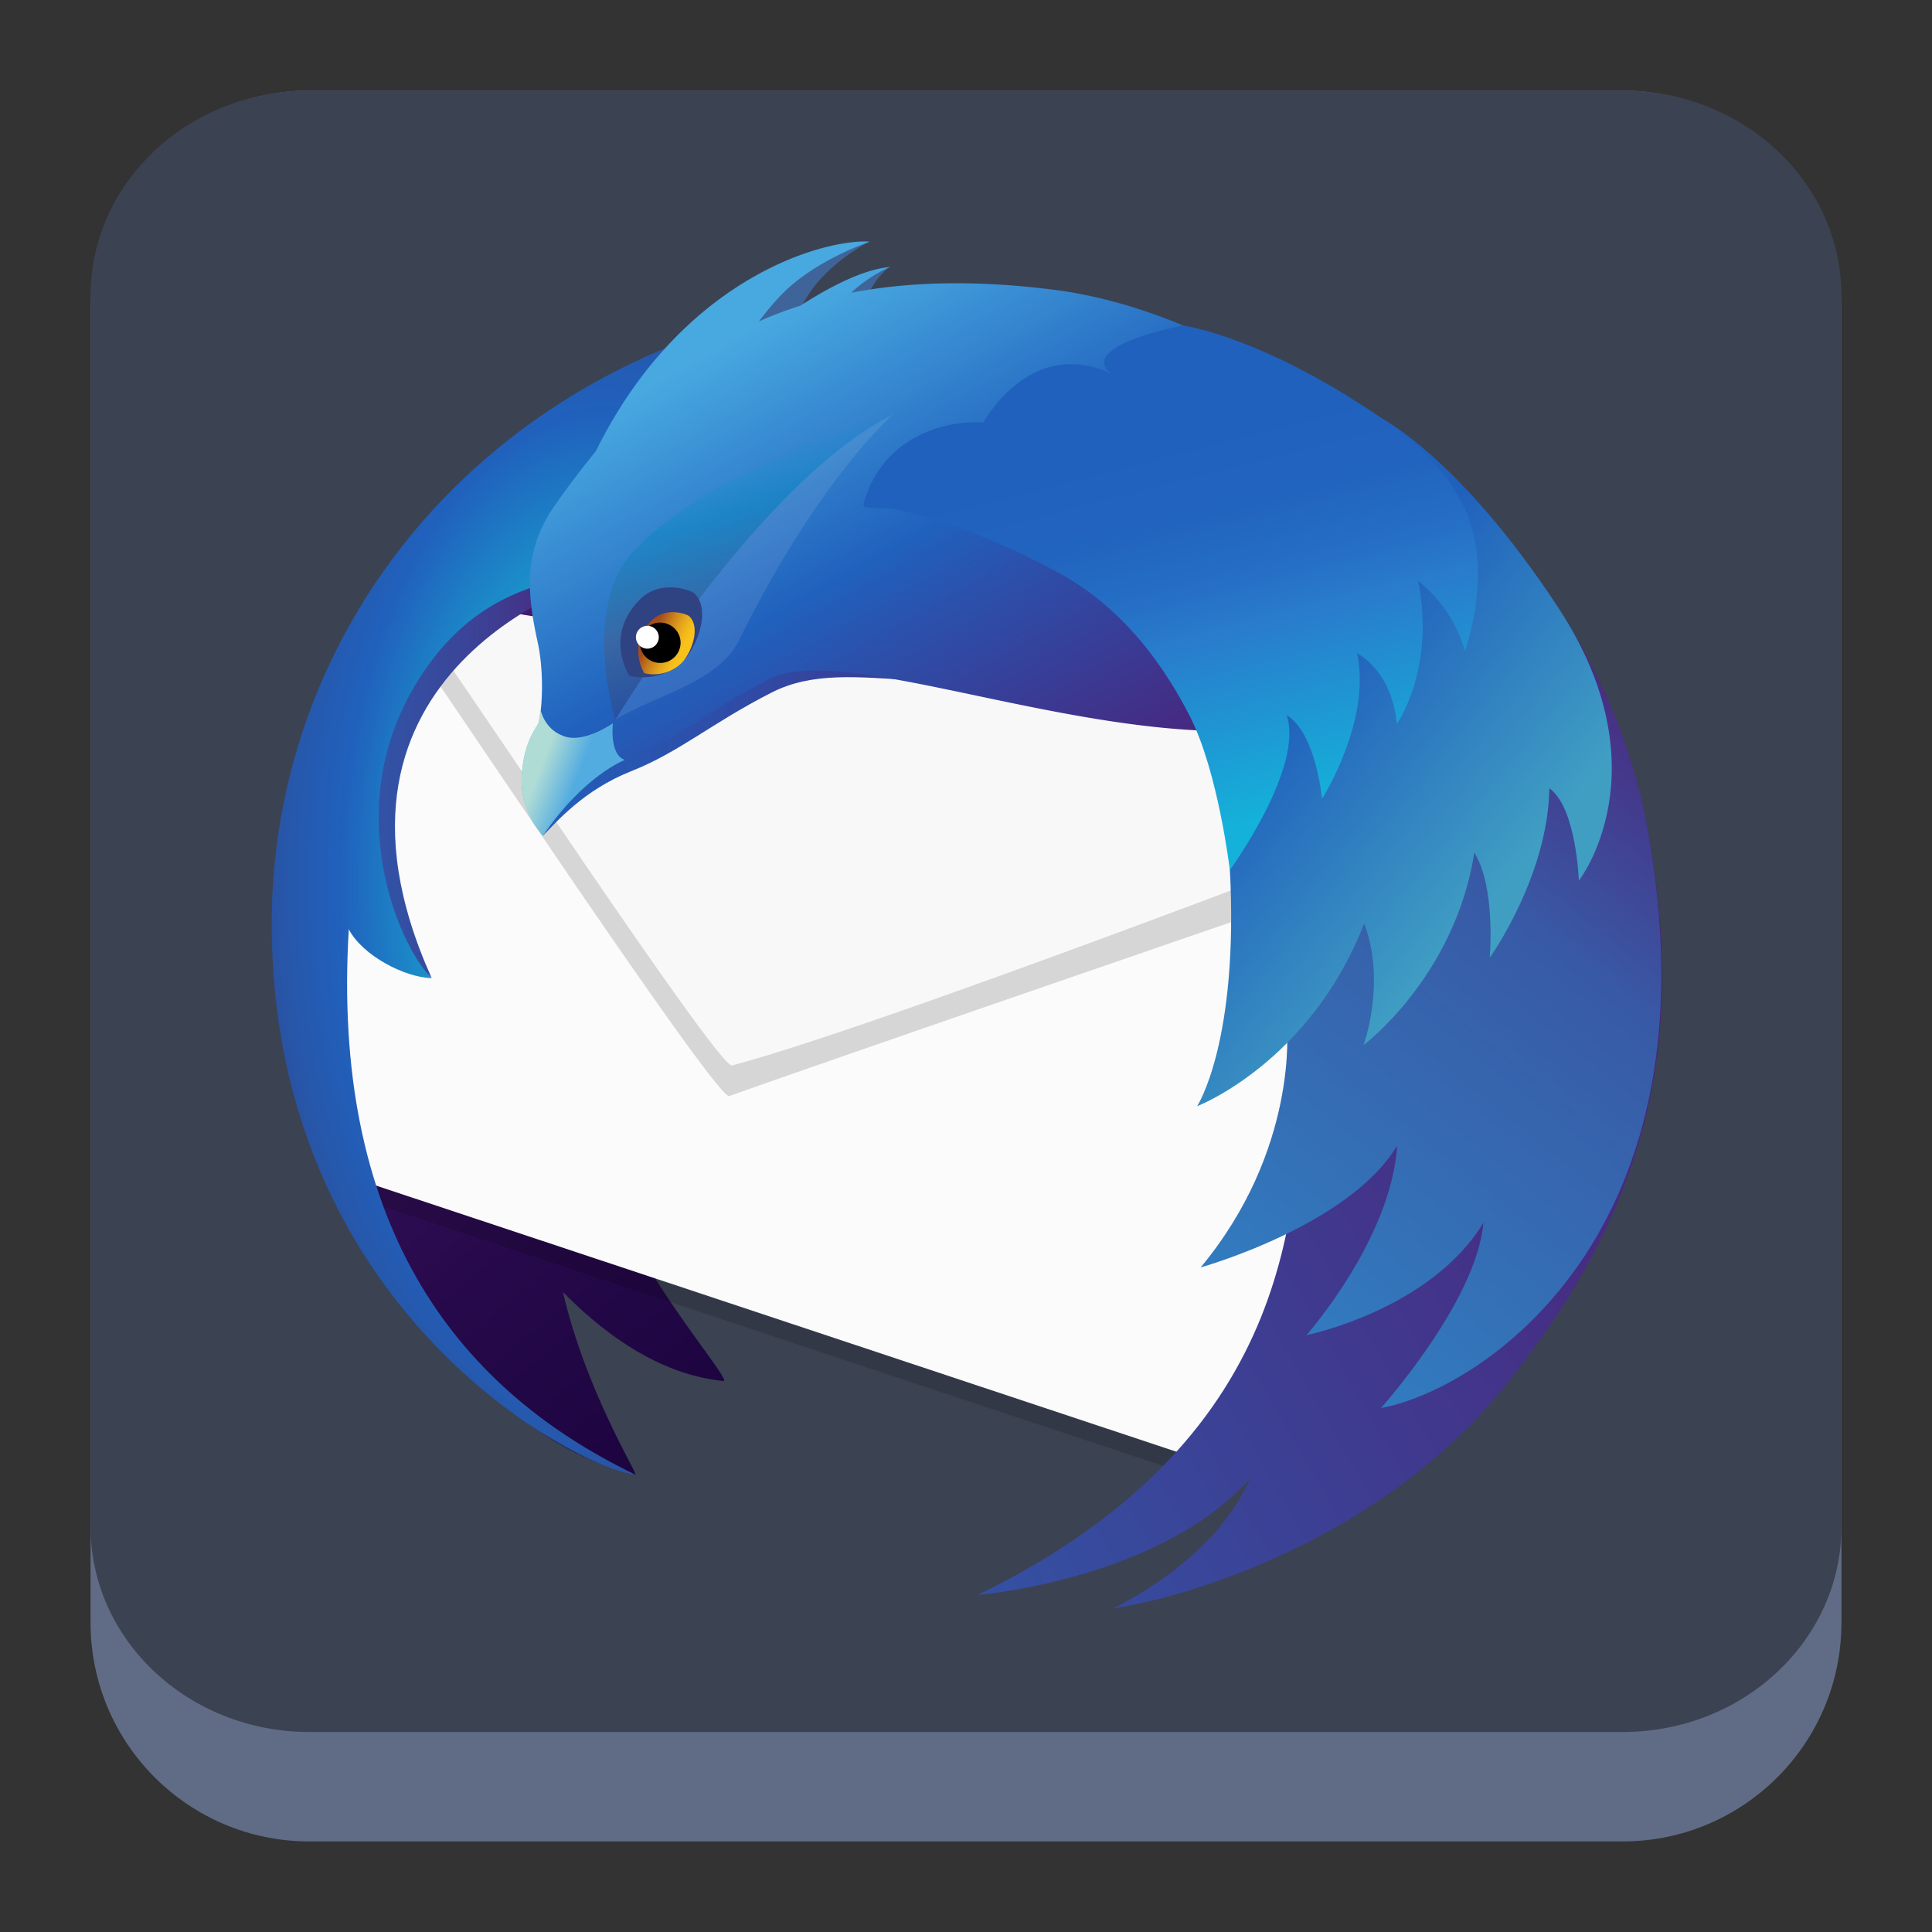 <?xml version="1.0" encoding="UTF-8" standalone="no"?>
<svg
   width="64"
   height="64"
   version="1.1"
   id="svg183"
   sodipodi:docname="thunderbird.svg"
   inkscape:version="1.2.1 (9c6d41e410, 2022-07-14)"
   xmlns:inkscape="http://www.inkscape.org/namespaces/inkscape"
   xmlns:sodipodi="http://sodipodi.sourceforge.net/DTD/sodipodi-0.dtd"
   xmlns:xlink="http://www.w3.org/1999/xlink"
   xmlns="http://www.w3.org/2000/svg"
   xmlns:svg="http://www.w3.org/2000/svg">
  <rect width="100%" height="100%" fill="#333333" stroke="none"/>
  <sodipodi:namedview
     id="namedview185"
     pagecolor="#ffffff"
     bordercolor="#666666"
     borderopacity="1.0"
     inkscape:showpageshadow="2"
     inkscape:pageopacity="0.0"
     inkscape:pagecheckerboard="0"
     inkscape:deskcolor="#d1d1d1"
     showgrid="false"
     inkscape:zoom="3.6875"
     inkscape:cx="32"
     inkscape:cy="32.135593"
     inkscape:window-width="1920"
     inkscape:window-height="1008"
     inkscape:window-x="0"
     inkscape:window-y="0"
     inkscape:window-maximized="1"
     inkscape:current-layer="svg183" />
  <defs
     id="defs123">
    <linearGradient
       id="a"
       x1="93.545"
       x2="18.602"
       y1="104.29"
       y2="21.722"
       gradientTransform="scale(1.05,0.953)"
       gradientUnits="userSpaceOnUse">
      <stop
         stop-color="#130036"
         offset="0"
         id="stop2" />
      <stop
         stop-color="#18023B"
         offset=".23"
         id="stop4" />
      <stop
         stop-color="#26094A"
         offset=".512"
         id="stop6" />
      <stop
         stop-color="#3D1563"
         offset=".821"
         id="stop8" />
      <stop
         stop-color="#4E1D75"
         offset="1"
         id="stop10" />
    </linearGradient>
    <linearGradient
       id="b"
       x1="6.166"
       x2="34.739"
       y1="38.339"
       y2="38.339"
       gradientTransform="scale(0.817,1.223)"
       gradientUnits="userSpaceOnUse">
      <stop
         stop-color="#3156A8"
         offset="0"
         id="stop13" />
      <stop
         stop-color="#3351A4"
         offset=".247"
         id="stop15" />
      <stop
         stop-color="#3B4397"
         offset=".536"
         id="stop17" />
      <stop
         stop-color="#472C82"
         offset=".845"
         id="stop19" />
      <stop
         stop-color="#4E1D75"
         offset="1"
         id="stop21" />
    </linearGradient>
    <linearGradient
       id="d"
       x1=".198"
       x2="58.433"
       y1="29.618"
       y2="29.618"
       gradientTransform="scale(1.242,0.805)"
       gradientUnits="userSpaceOnUse">
      <stop
         stop-color="#2061BD"
         offset="0"
         id="stop24" />
      <stop
         stop-color="#2B51AC"
         offset=".185"
         id="stop26" />
      <stop
         stop-color="#442C84"
         offset=".683"
         id="stop28" />
      <stop
         stop-color="#4E1D75"
         offset=".941"
         id="stop30" />
    </linearGradient>
    <linearGradient
       id="e"
       x1="27.301"
       x2="69.007"
       y1="13.621"
       y2="65.202"
       gradientTransform="scale(1.193,0.838)"
       gradientUnits="userSpaceOnUse">
      <stop
         stop-color="#48A8E0"
         offset=".02"
         id="stop33" />
      <stop
         stop-color="#2061BD"
         offset=".388"
         id="stop35" />
      <stop
         stop-color="#2B51AC"
         offset=".497"
         id="stop37" />
      <stop
         stop-color="#442C84"
         offset=".789"
         id="stop39" />
      <stop
         stop-color="#4E1D75"
         offset=".941"
         id="stop41" />
    </linearGradient>
    <linearGradient
       id="f"
       x1="12.234"
       x2="135.44"
       y1="131.42"
       y2="16.994"
       gradientTransform="scale(0.791,1.264)"
       gradientUnits="userSpaceOnUse">
      <stop
         stop-color="#3156A8"
         offset=".379"
         id="stop44" />
      <stop
         stop-color="#4E1D75"
         offset="1"
         id="stop46" />
    </linearGradient>
    <linearGradient
       id="g"
       x1="55.196"
       x2="117.71"
       y1="118.27"
       y2="13.812"
       gradientTransform="scale(0.863,1.159)"
       gradientUnits="userSpaceOnUse">
      <stop
         stop-color="#29ABE2"
         offset="0"
         id="stop49" />
      <stop
         stop-color="#385AA6"
         offset=".773"
         id="stop51" />
      <stop
         stop-color="#414293"
         offset=".858"
         id="stop53" />
      <stop
         stop-color="#4E1D75"
         offset="1"
         id="stop55" />
    </linearGradient>
    <linearGradient
       id="h"
       x1="26.261"
       x2="29.51"
       y1="40.964"
       y2="42.493"
       gradientTransform="scale(0.904,1.106)"
       gradientUnits="userSpaceOnUse">
      <stop
         stop-color="#B0DCD6"
         offset="0"
         id="stop58" />
      <stop
         stop-color="#53ACE0"
         offset="1"
         id="stop60" />
    </linearGradient>
    <linearGradient
       id="i"
       x1="4.662"
       x2=".735"
       y1="4.271"
       y2="2.403"
       gradientTransform="scale(1.5,0.666)"
       gradientUnits="userSpaceOnUse">
      <stop
         stop-color="#3092B9"
         offset="0"
         id="stop63" />
      <stop
         stop-color="#258DB6"
         offset=".22"
         id="stop65" />
      <stop
         stop-color="#1685B1"
         offset=".656"
         id="stop67" />
      <stop
         stop-color="#1082AF"
         offset="1"
         id="stop69" />
    </linearGradient>
    <linearGradient
       id="j"
       x1="40.854"
       x2="45.837"
       y1="18.208"
       y2="37.132"
       gradientTransform="scale(0.973,1.028)"
       gradientUnits="userSpaceOnUse">
      <stop
         stop-color="#1398D1"
         stop-opacity="0"
         offset=".007"
         id="stop72" />
      <stop
         stop-color="#1187C2"
         stop-opacity=".62"
         offset=".248"
         id="stop74" />
      <stop
         stop-color="#3F6499"
         stop-opacity=".71"
         offset=".642"
         id="stop76" />
      <stop
         stop-color="#2F4282"
         stop-opacity=".5"
         offset="1"
         id="stop78" />
    </linearGradient>
    <linearGradient
       id="k"
       x1="37.583"
       x2="34.781"
       y1="34.329"
       y2="32.799"
       gradientTransform="scale(0.953,1.049)"
       gradientUnits="userSpaceOnUse">
      <stop
         stop-color="#F9C21B"
         offset="0"
         id="stop81" />
      <stop
         stop-color="#F3BA1B"
         offset=".148"
         id="stop83" />
      <stop
         stop-color="#E3A41B"
         offset=".379"
         id="stop85" />
      <stop
         stop-color="#C9801C"
         offset=".663"
         id="stop87" />
      <stop
         stop-color="#A44E1C"
         offset=".988"
         id="stop89" />
      <stop
         stop-color="#A34C1C"
         offset="1"
         id="stop91" />
    </linearGradient>
    <linearGradient
       id="l"
       x1="130.82"
       x2="107.49"
       y1="49.677"
       y2="18.142"
       gradientTransform="scale(0.776,1.289)"
       gradientUnits="userSpaceOnUse">
      <stop
         stop-color="#409EC3"
         offset="0"
         id="stop94" />
      <stop
         stop-color="#2061BD"
         offset=".62"
         id="stop96" />
    </linearGradient>
    <linearGradient
       id="m"
       x1="81.894"
       x2="69.684"
       y1="53.868"
       y2="11.475"
       gradientTransform="scale(1.062,0.941)"
       gradientUnits="userSpaceOnUse">
      <stop
         stop-color="#14B2DA"
         offset="0"
         id="stop99" />
      <stop
         stop-color="#297CCC"
         offset=".403"
         id="stop101" />
      <stop
         stop-color="#256FC5"
         offset=".508"
         id="stop103" />
      <stop
         stop-color="#2164BF"
         offset=".649"
         id="stop105" />
      <stop
         stop-color="#2061BD"
         offset=".816"
         id="stop107" />
      <stop
         stop-color="#2061BD"
         offset=".984"
         id="stop109" />
    </linearGradient>
    <radialGradient
       id="c"
       cx="38.773"
       cy="42.032"
       r="55.952"
       gradientTransform="scale(0.75,1.334)"
       gradientUnits="userSpaceOnUse">
      <stop
         stop-color="#14CDDA"
         offset=".165"
         id="stop112" />
      <stop
         stop-color="#2061BD"
         offset=".548"
         id="stop114" />
      <stop
         stop-color="#2658AC"
         offset=".655"
         id="stop116" />
      <stop
         stop-color="#373F81"
         offset=".864"
         id="stop118" />
      <stop
         stop-color="#432D62"
         offset="1"
         id="stop120" />
    </radialGradient>
    <linearGradient
       xlink:href="#1-6"
       id="0-3"
       y1="543.798"
       x2="0"
       y2="503.798"
       gradientUnits="userSpaceOnUse"
       gradientTransform="matrix(1.125,0,0,1.125,-427.681,-557.577)" />
    <linearGradient
       id="1-6">
      <stop
         stop-color="#197cf1"
         id="stop260" />
      <stop
         offset="1"
         stop-color="#20bcfa"
         id="stop262-7" />
    </linearGradient>
    <radialGradient
       id="c-2"
       cx="38.773"
       cy="42.032"
       r="55.952"
       gradientTransform="scale(0.75,1.334)"
       gradientUnits="userSpaceOnUse">
      <stop
         stop-color="#14CDDA"
         offset=".165"
         id="stop112-7" />
      <stop
         stop-color="#2061BD"
         offset=".548"
         id="stop114-0" />
      <stop
         stop-color="#2658AC"
         offset=".655"
         id="stop116-9" />
      <stop
         stop-color="#373F81"
         offset=".864"
         id="stop118-3" />
      <stop
         stop-color="#432D62"
         offset="1"
         id="stop120-6" />
    </radialGradient>
    <linearGradient
       id="d-0"
       x1="0.198"
       x2="58.433"
       y1="29.618"
       y2="29.618"
       gradientTransform="scale(1.242,0.805)"
       gradientUnits="userSpaceOnUse">
      <stop
         stop-color="#2061BD"
         offset="0"
         id="stop24-6" />
      <stop
         stop-color="#2B51AC"
         offset=".185"
         id="stop26-2" />
      <stop
         stop-color="#442C84"
         offset=".683"
         id="stop28-6" />
      <stop
         stop-color="#4E1D75"
         offset=".941"
         id="stop30-1" />
    </linearGradient>
    <linearGradient
       id="i-9"
       x1="4.662"
       x2="0.735"
       y1="4.271"
       y2="2.403"
       gradientTransform="scale(1.5,0.666)"
       gradientUnits="userSpaceOnUse">
      <stop
         stop-color="#3092B9"
         offset="0"
         id="stop63-7" />
      <stop
         stop-color="#258DB6"
         offset=".22"
         id="stop65-3" />
      <stop
         stop-color="#1685B1"
         offset=".656"
         id="stop67-6" />
      <stop
         stop-color="#1082AF"
         offset="1"
         id="stop69-1" />
    </linearGradient>
    <linearGradient
       inkscape:collect="always"
       xlink:href="#a"
       id="linearGradient1469"
       gradientUnits="userSpaceOnUse"
       gradientTransform="scale(1.05,0.953)"
       x1="93.545"
       y1="104.29"
       x2="18.602"
       y2="21.722" />
    <linearGradient
       inkscape:collect="always"
       xlink:href="#b"
       id="linearGradient1471"
       gradientUnits="userSpaceOnUse"
       gradientTransform="scale(0.817,1.223)"
       x1="6.166"
       y1="38.339"
       x2="34.739"
       y2="38.339" />
    <linearGradient
       inkscape:collect="always"
       xlink:href="#e"
       id="linearGradient1473"
       gradientUnits="userSpaceOnUse"
       gradientTransform="scale(1.193,0.838)"
       x1="27.301"
       y1="13.621"
       x2="69.007"
       y2="65.202" />
    <linearGradient
       inkscape:collect="always"
       xlink:href="#f"
       id="linearGradient1475"
       gradientUnits="userSpaceOnUse"
       gradientTransform="scale(0.791,1.264)"
       x1="12.234"
       y1="131.42"
       x2="135.44"
       y2="16.994" />
    <linearGradient
       inkscape:collect="always"
       xlink:href="#g"
       id="linearGradient1477"
       gradientUnits="userSpaceOnUse"
       gradientTransform="scale(0.863,1.159)"
       x1="55.196"
       y1="118.27"
       x2="117.71"
       y2="13.812" />
    <linearGradient
       inkscape:collect="always"
       xlink:href="#h"
       id="linearGradient1479"
       gradientUnits="userSpaceOnUse"
       gradientTransform="scale(0.904,1.106)"
       x1="26.261"
       y1="40.964"
       x2="29.51"
       y2="42.493" />
    <linearGradient
       inkscape:collect="always"
       xlink:href="#j"
       id="linearGradient1481"
       gradientUnits="userSpaceOnUse"
       gradientTransform="scale(0.973,1.028)"
       x1="40.854"
       y1="18.208"
       x2="45.837"
       y2="37.132" />
    <linearGradient
       inkscape:collect="always"
       xlink:href="#k"
       id="linearGradient1483"
       gradientUnits="userSpaceOnUse"
       gradientTransform="scale(0.953,1.049)"
       x1="37.583"
       y1="34.329"
       x2="34.781"
       y2="32.799" />
    <linearGradient
       inkscape:collect="always"
       xlink:href="#l"
       id="linearGradient1485"
       gradientUnits="userSpaceOnUse"
       gradientTransform="scale(0.776,1.289)"
       x1="130.82"
       y1="49.677"
       x2="107.49"
       y2="18.142" />
    <linearGradient
       inkscape:collect="always"
       xlink:href="#m"
       id="linearGradient1487"
       gradientUnits="userSpaceOnUse"
       gradientTransform="scale(1.062,0.941)"
       x1="81.894"
       y1="53.868"
       x2="69.684"
       y2="11.475" />
  </defs>
  <path
     d="M 3,10.25 C 3,6.246 6.246,3 10.25,3 h 43.5 c 4.004,0 7.25,3.246 7.25,7.25 v 43.5 c 0,4.004 -3.246,7.25 -7.25,7.25 H 10.25 C 6.246,61 3,57.754 3,53.75 Z"
     id="path736"
     style="fill:#606c86;fill-opacity:1;stroke-width:3.625" />
  <path
     d="M 3,9.797 C 3,6.043 6.246,3 10.25,3 h 43.5 c 4.004,0 7.25,3.043 7.25,6.797 v 40.781 c 0,3.754 -3.246,6.797 -7.25,6.797 H 10.25 C 6.246,57.375 3,54.332 3,50.578 Z"
     id="path738"
     style="fill:#3b4252;fill-opacity:1;stroke-width:3.625" />
  <g
     transform="matrix(0.379,0,0,0.379,9,8)"
     fill-rule="evenodd"
     id="g177-0">
    <path
       d="m 92.952,17.465 c -7.136,-4.66 -16.262,-6.17 -21.298,-6.697 -5.39,-0.564 -10.072,-0.465 -14.19,0.14 -0.35,-0.005 -0.696,-0.018 -1.046,-0.018 -0.268,0 -0.532,0.012 -0.801,0.015 0.11,-0.136 0.187,-0.22 0.187,-0.22 0,0 -0.217,0.035 -0.642,0.228 a 76.476,76.476 0 0 0 -3.978,0.157 c 1.826,-2.001 3.322,-3.05 3.322,-3.05 0,0 -1.776,0.26 -5.015,3.196 -1.541,0.142 -3.062,0.33 -4.556,0.563 3.405,-4.606 6.966,-6.547 6.966,-6.547 0,0 -4.317,-0.878 -11.076,5.913 a 29.97,29.97 0 0 0 -1.598,1.758 C 19.527,17.67 5.428,30.391 5.428,45.341 c 0,2.932 -0.9,6.156 0.07,9.377 -0.387,5.144 0.439,19.18 0.439,19.18 0,0 5.332,28.86 25.84,33.879 0.326,0.078 -4.285,-7.194 -6.324,-15.965 3.97,4.038 8.702,7.233 14.014,7.787 0.651,0.067 -3.034,-4.252 -6.263,-9.465 l 46.601,15.7 C 104.178,95.366 101.341,96.31 106.575,90.641 118.103,78.161 119.717,71.08 116.812,50.173 114.849,36.06 104.432,22.082 92.952,17.465 Z"
       fill="url(#a)"
       id="path131-6"
       style="fill:url(#linearGradient1469)" />
    <path
       fill="#fbfbfb"
       d="M 11.165,30.645 4.205,70.212 8.064,82.168 85.089,107.78 99.374,47.04 Z"
       id="path133-1" />
    <path
       d="m 11.382,31.992 c 0.386,0.83 0.272,1.027 0.031,1.027 -0.108,0 -0.242,-0.04 -0.367,-0.08 -0.126,-0.039 -0.243,-0.08 -0.32,-0.08 -0.212,0 -0.092,0.316 1.115,1.831 1.706,2.168 26.769,40.004 28.139,40.004 a 0.05,0.05 0 0 0 0.019,-0.003 C 51.667,70.533 101.287,53.502 101.287,53.502 L 96.21,46.107 11.382,31.99"
       fill="#000000"
       opacity="0.15"
       id="path135-5" />
    <path
       d="m 12.109,31.062 c 0,0 0.374,1.935 2.107,4.077 1.722,2.16 24.856,37.188 26.017,36.88 15.154,-4.024 70.137,-25.43 70.137,-25.43 z"
       fill="#f8f8f8"
       id="path137-5" />
    <path
       opacity="0.15"
       d="m 83.153,108.76 -0.815,-1.9 -73.2,-24.334 0.258,1.711 z"
       id="path139-4" />
    <path
       d="m 28.396,29.425 c 0,0 -26.634,7.8 -14.413,34.955 0,0 -5.604,-5.13 -8.94,-11.691 -0.15,-0.293 5.562,-20.584 5.562,-20.584 z"
       fill="url(#b)"
       id="path141-7"
       style="fill:url(#linearGradient1471)" />
    <path
       d="M 13.983,64.38 C 11.667,64.34 7.945,62.429 6.739,60.115 5.23,85.261 15.489,99.945 31.777,107.776 26.454,107.166 0,93.206 0,59.612 0,31.047 22.667,5.515 58.138,4.345 c 0.217,1.602 -17.585,5.617 -18.155,7.506 -0.884,2.938 -2.916,6.137 -4.629,8.702 -2.322,3.474 3.227,6.446 -0.85,7.382 -6.136,1.408 -14.32,0.629 -20.354,8.474 -9.072,11.792 -3.019,25.283 -0.167,27.97 z"
       fill="url(#c)"
       id="path143-6"
       style="fill:url(#c-2)" />
    <path
       d="M 45.77,0.622 C 22.799,-1.143 10.975,8.05 3.386,18.739 c -2.764,3.89 -2.462,7.463 -1.51,11.779 0.409,1.842 0.822,2.725 0.324,4.603 -0.274,1.036 -0.229,2.004 -0.57,2.615 -0.471,0.845 -1.073,1.769 -1.274,3.286 -0.503,3.788 0.838,4.995 1.676,6.27 1.194,-1.186 3.526,-3.976 7.73,-5.643 4.206,-1.666 6.973,-4.171 12.243,-6.86 7.2,-3.673 15.64,1.9 31.642,-3.344 C 58.571,29.831 69.887,13.068 72.574,12.424 65.092,4.15 52.366,1.127 45.77,0.622 Z"
       transform="translate(21.671,4.644)"
       fill="url(#d)"
       id="path145-5"
       style="fill:url(#d-0)" />
    <path
       d="m 52.265,0.015 c 0,0 -4.102,1.982 -5.888,5.561 4.125,-2.078 6.519,-3.215 7.65,-3.35 0,0 -1.084,0.525 -2.428,3.38 2.377,-0.76 3.195,-1.24 3.847,-1.248 0,0 -0.19,0.3 -0.363,3.15 C 51.433,6.326 44.408,7.703 40.671,10.044 39.404,3.286 52.265,0.016 52.265,0.016 Z"
       fill="#3f6499"
       id="path147-6" />
    <path
       d="M 68.589,4.247 C 61.547,3.334 55.661,3.514 50.657,4.478 52.23,2.97 54.052,2.227 54.052,2.227 c -2.36,0.208 -5.305,1.749 -7.833,3.38 a 35.377,35.377 0 0 0 -3.637,1.377 c 0.704,-0.928 1.522,-1.92 2.323,-2.68 2.971,-2.826 7.384,-4.289 7.384,-4.289 -3.766,-0.276 -16.37,2.95 -23.956,18.312 a 82.91,82.91 0 0 0 -3.508,4.626 c -2.853,4.017 -2.54,7.705 -1.557,12.162 0.42,1.903 0.497,4.94 0.083,6.904 -0.083,0.393 -1.162,1.408 -1.44,4.146 -0.296,2.906 0.741,4.333 1.764,5.513 3.632,-5.31 7.215,-6.363 7.215,-6.363 5.083,-2.083 7.2,-4.307 12.64,-7.084 7.436,-3.793 33.434,8.588 49.955,3.174 5.084,-1.666 -1.958,-23.306 0.818,-23.97 C 86.577,8.893 75.359,5.124 68.589,4.247 Z"
       fill="url(#e)"
       id="path149-9"
       style="fill:url(#linearGradient1473)" />
    <path
       d="M 120.16,50.828 C 116.087,29.552 96.492,10.195 80.735,9.122 c -6.994,-0.476 -4.846,3.109 -9.222,4.475 -18.858,5.885 -19.146,9.32 -19.146,9.32 39.984,1.88 40.59,41.368 29.882,51.358 3.013,-0.702 6.28,-4.387 9.28,-10.17 -0.36,2.427 -0.669,5.403 -1.118,8.724 -1.372,10.135 0.404,31.306 -28.717,45.473 0,0 15.93,-1.302 23.83,-10.196 -3.213,7.388 -12.028,11.379 -12.028,11.379 6.487,-0.95 23.527,-5.978 34.382,-19.552 12.285,-15.367 15.98,-29.782 12.28,-49.105 z"
       fill="url(#f)"
       id="path151-3"
       style="fill:url(#linearGradient1475)" />
    <path
       d="m 81.193,89.671 c 0,0 12.99,-3.631 17.175,-10.646 -0.508,8.179 -7.926,16.565 -7.926,16.565 0,0 10.845,-2.195 15.469,-9.826 -0.602,6.887 -8.952,16.194 -8.952,16.194 8.536,-1.532 29.984,-15.08 23.199,-51.13 C 116.151,29.538 96.49,10.195 80.732,9.122 c -6.994,-0.476 -4.846,3.109 -9.222,4.475 -18.856,5.885 -19.144,9.32 -19.144,9.32 39.984,1.88 50.61,22.807 29.882,50.8 3.013,-0.702 4.221,-2.358 6.485,-5.068 0,0 1.026,10.718 -7.54,21.023 z"
       fill="url(#g)"
       id="path153-7"
       style="fill:url(#linearGradient1477)" />
    <path
       d="m 29.826,42.107 c 0,0 -2.322,1.625 -4.004,1.21 -1.99,-0.488 -2.327,-2.417 -2.327,-2.417 -0.044,0.395 -0.095,0.777 -0.168,1.119 -0.083,0.393 -1.163,1.408 -1.44,4.147 -0.296,2.905 0.795,4.589 1.818,5.769 3.632,-5.311 7.16,-6.62 7.16,-6.62 -1.383,-0.483 -1.039,-3.208 -1.039,-3.208 z"
       fill="url(#h)"
       id="path155-4"
       style="fill:url(#linearGradient1479)" />
    <g
       opacity="0.6"
       id="g159-5">
      <path
         d="M 0.745,0.557 C 1.289,0.417 3.512,0.657 4.97,1.312 6.428,1.966 8.942,3.122 6.93,3.625 4.918,4.128 3.763,3.323 2.758,2.47 1.75,1.615 -0.613,0.909 0.745,0.557 Z"
         opacity="0.2"
         transform="translate(79.719,8.514)"
         fill="url(#i)"
         id="path157-2"
         style="fill:url(#i-9)" />
    </g>
    <path
       d="m 30.043,41.79 c 0,0 12.74,-20.994 24.257,-26.659 1.07,-0.538 -15.946,4.523 -22.794,12.081 -4.07,4.492 -1.916,13.288 -1.463,14.579 z"
       fill="url(#j)"
       id="path161-5"
       style="fill:url(#linearGradient1481)" />
    <path
       d="M 30.043,41.79 30.08,41.768 C 33.374,39.732 39.02,38.56 40.84,34.871 47.844,20.665 54.3,15.13 54.3,15.13 42.783,20.795 30.043,41.79 30.043,41.79 Z"
       fill="#f2f2f2"
       opacity="0.1"
       id="path163-4" />
    <path
       d="m 31.255,37.95 c 0,0 -2.296,-3.522 1.01,-6.735 1.744,-1.693 4.39,-0.752 4.695,-0.448 1.3,1.29 0.483,4.014 -0.688,5.555 -0.662,0.867 -2.588,2.219 -5.017,1.628 z"
       fill="#2f4282"
       id="path165-7" />
    <path
       d="m 32.57,37.731 c 0,0 -1.587,-2.436 0.7,-4.655 1.203,-1.17 3.031,-0.519 3.243,-0.31 0.899,0.892 0.333,2.774 -0.476,3.838 -0.456,0.602 -1.788,1.536 -3.467,1.127 z"
       fill="url(#k)"
       id="path167-4"
       style="fill:url(#linearGradient1483)" />
    <path
       d="m 35.738,35.133 a 1.774,1.774 0 0 1 -1.84,1.7 1.768,1.768 0 0 1 -1.716,-1.823 1.772,1.772 0 0 1 1.842,-1.699 c 0.98,0.033 1.747,0.849 1.714,1.822 z"
       id="path169-4" />
    <circle
       cx="32.835"
       cy="34.588"
       r="1"
       fill="#ffffff"
       id="circle171-3" />
    <path
       d="M 112.45,31.991 C 103.73,18.716 96.82,15.343 96.82,15.343 c 0,0 0.317,9.67 5.16,14.334 0.553,0.532 -5.795,-4.15 -5.795,-4.15 0,0 -1.357,4.467 1.753,9.602 -0.903,-1.2 -1.501,-1.655 -1.501,-1.655 0,0 -5.86,2.702 -7.59,6.451 -0.893,-1.686 -1.563,-2.68 -1.563,-2.68 0,0 -4.054,8.09 -3.543,17.468 0.829,15.249 -2.856,20.867 -2.856,20.867 0,0 9.87,-3.787 14.603,-15.978 1.955,5.183 -0.06,10.639 -0.06,10.639 0,0 7.975,-5.96 9.69,-16.82 1.901,3.065 1.342,9.184 1.342,9.184 0,0 5.09,-7.087 5.214,-14.805 2.36,1.645 2.577,8.07 2.577,8.07 0,0 7.547,-9.649 -1.802,-23.878 z"
       fill="url(#l)"
       id="path173-0"
       style="fill:url(#linearGradient1485)" />
    <path
       d="m 103.97,22.715 c -2.28,-4.247 -6.3,-6.953 -9.835,-9.144 -8.813,-5.465 -14.48,-6.232 -14.48,-6.232 0,0 -8.134,1.513 -6.738,3.776 0.072,0.116 0.24,0.263 0.477,0.432 -7.134,-3.287 -11.182,4.27 -11.182,4.27 -4.076,-0.248 -9.04,1.759 -10.488,7.135 -0.15,0.558 1.826,0.244 2.843,0.465 5.944,1.292 11.54,4.094 14.111,5.479 5.981,3.222 9.53,8.587 11.58,12.612 2.477,4.869 3.49,13.436 3.49,13.436 0,0 6.521,-8.959 4.963,-13.558 2.583,1.604 3.093,7.328 3.093,7.328 0,0 4.347,-6.81 3.063,-12.741 3.353,2.044 3.465,6.2 3.465,6.2 0,0 3.415,-4.738 1.872,-12.512 3.374,2.683 4.081,6.16 4.081,6.16 0,0 2.758,-7.38 -0.315,-13.106 z"
       fill="url(#m)"
       id="path175-7"
       style="fill:url(#linearGradient1487)" />
  </g>
</svg>
